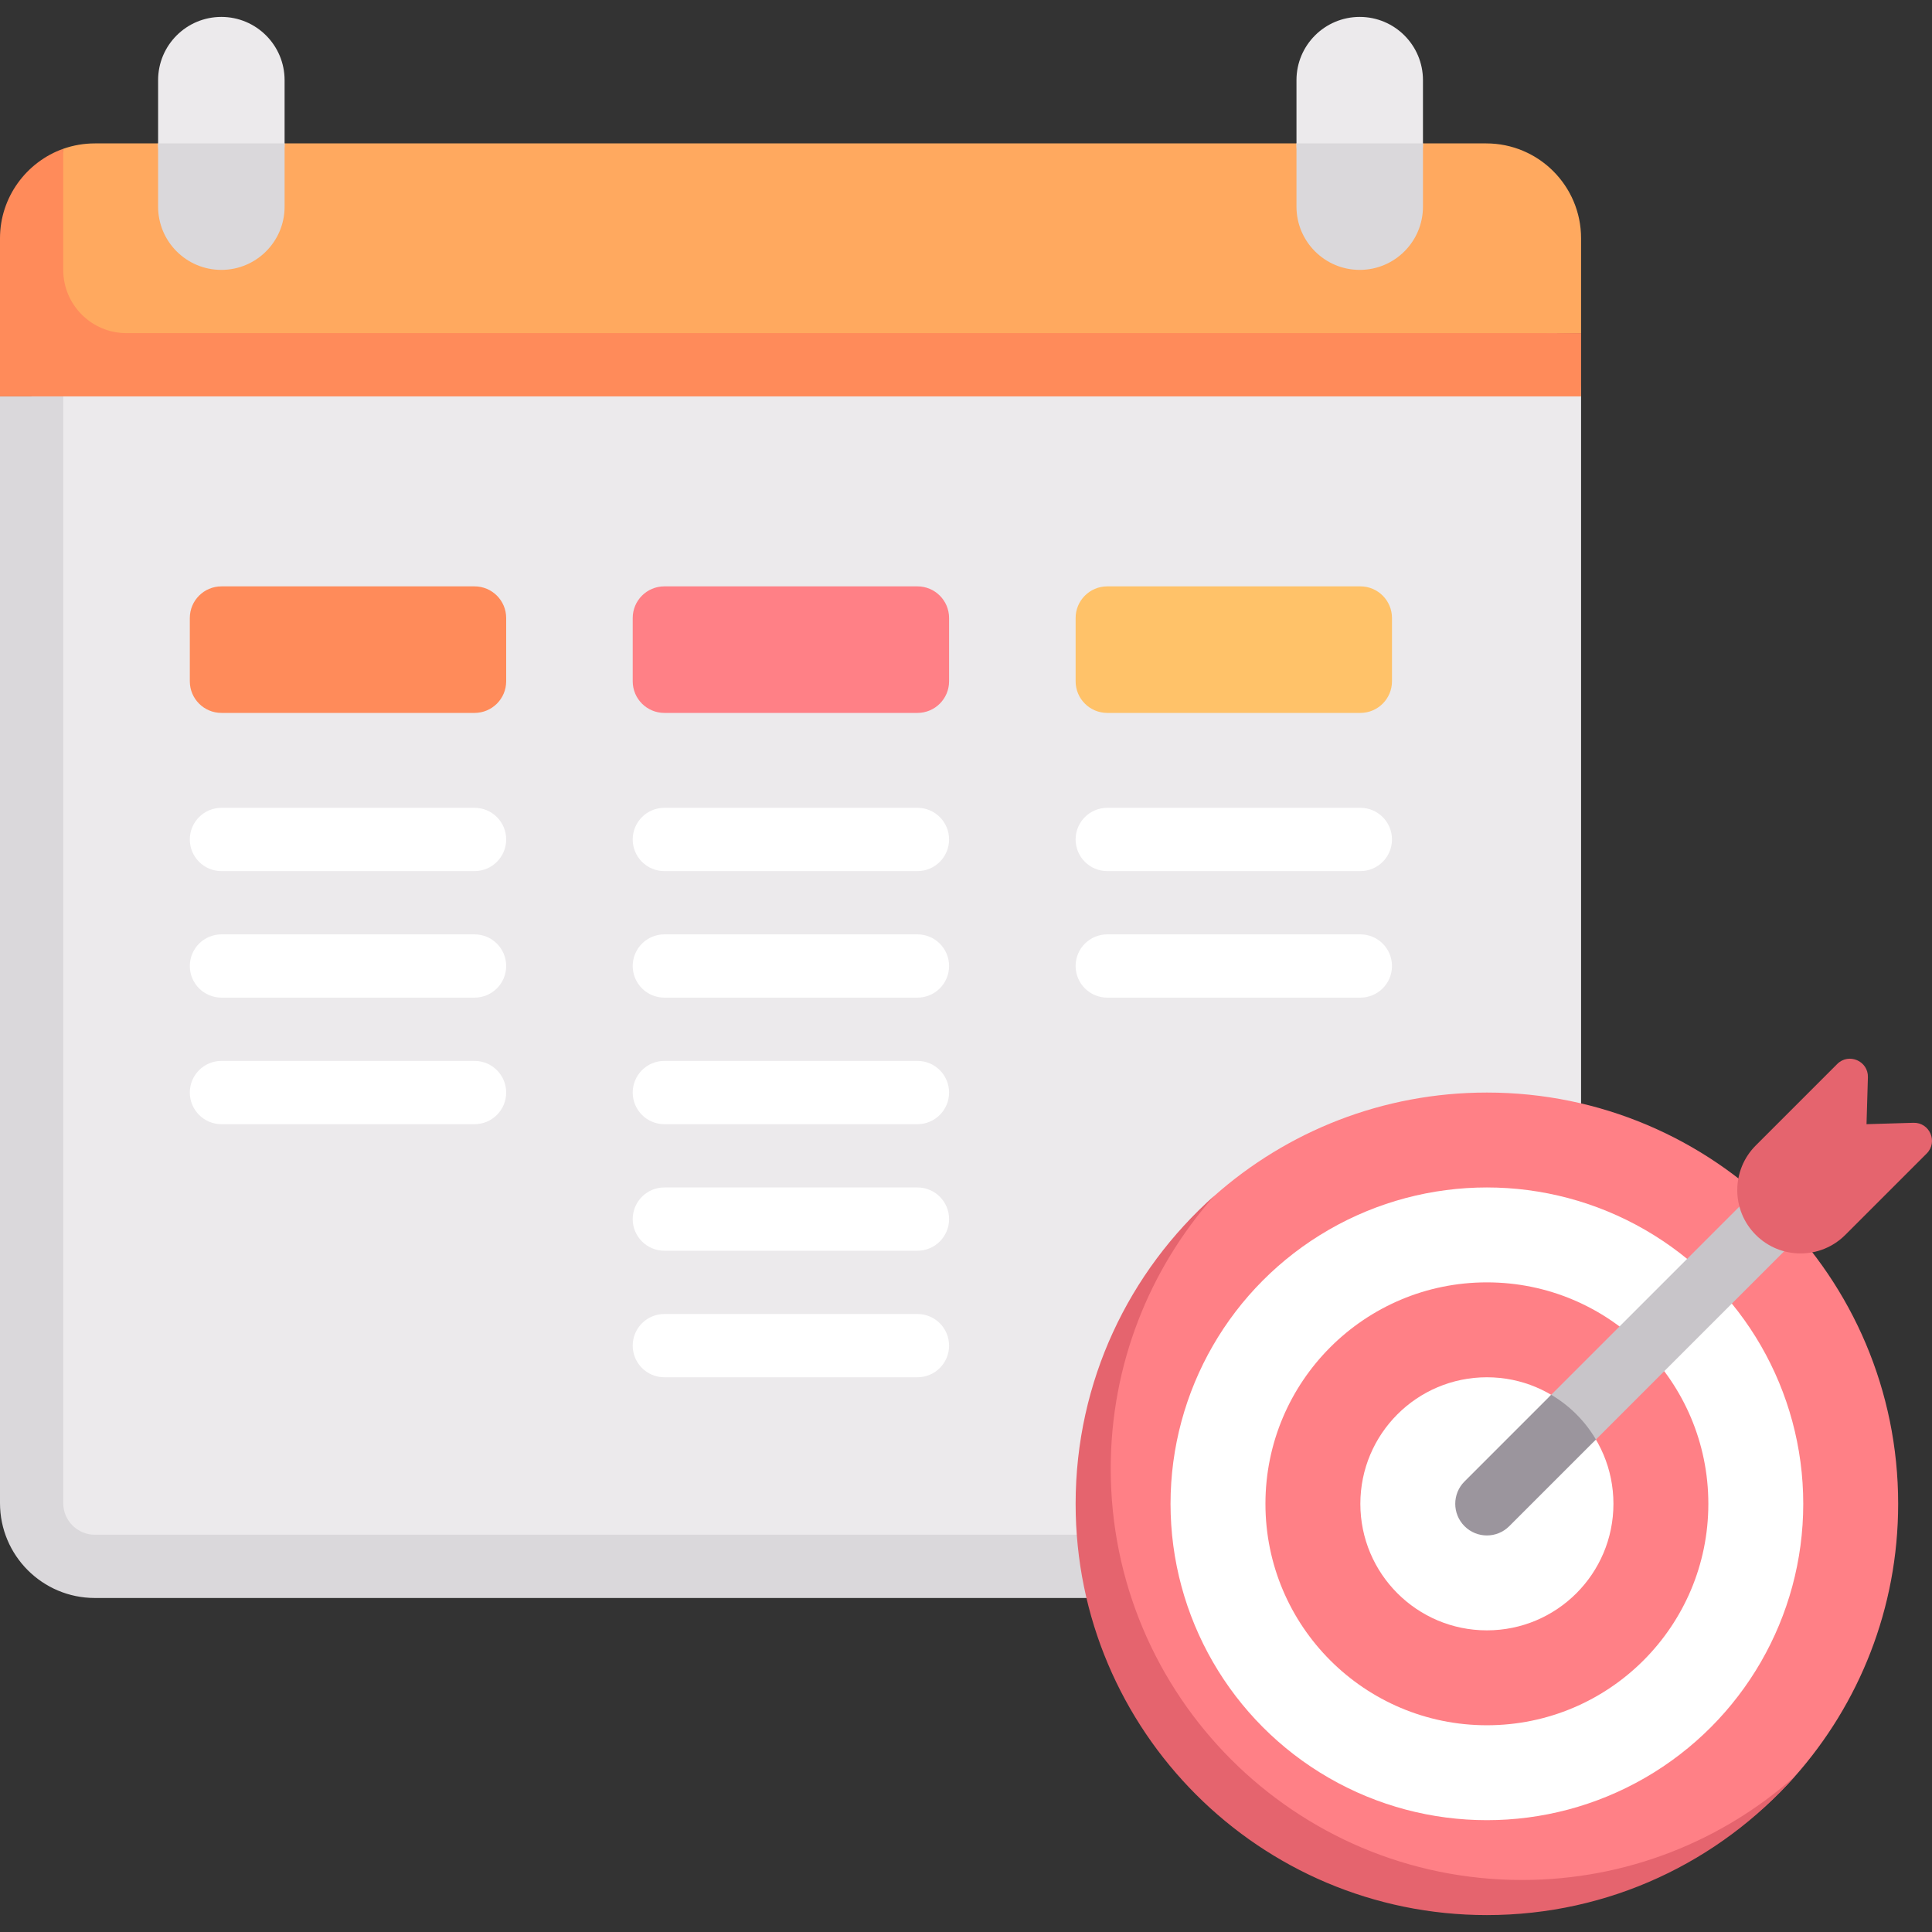 <svg id="Capa_1" enable-background="new 0 0 512 512" height="512" viewBox="0 0 512 512" width="512" xmlns="http://www.w3.org/2000/svg"><rect x="0" y="0" width="512" height="512" fill="#333333" stroke="none"/><g><g><path d="m393.86 415.202h-360.373c-13.884 0-25.14-11.256-25.14-25.14v-285.019c0-13.884 11.256-25.14 25.14-25.14h360.373c13.884 0 25.14 11.256 25.14 25.14v285.018c0 13.885-11.256 25.141-25.14 25.141z" fill="#eceaec"/><path d="m393.86 38.004h-368.72c-2.938 0-5.758.504-8.378 1.429l-8.982 57.132 411.22-8.282v-25.14c0-13.884-11.256-25.139-25.14-25.139z" fill="#ffa95f"/><path d="m25.14 406.723c-4.628 0-8.38-3.752-8.38-8.38v-293.3h-16.76v293.3c0 13.884 11.256 25.14 25.14 25.14h368.72c10.93 0 20.137-7.018 23.6-16.76z" fill="#dad8db"/><path d="m16.76 71.523v-32.095c-9.726 3.465-16.76 12.799-16.76 23.715v41.9h419v-16.76h-385.48c-9.256 0-16.76-7.503-16.76-16.76z" fill="#ff8b5a"/><path d="m58.66 54.763c-9.256 0-16.76-7.504-16.76-16.76v-16.76c0-9.256 7.504-16.76 16.76-16.76 9.256 0 16.76 7.504 16.76 16.76v16.76c0 9.257-7.504 16.76-16.76 16.76z" fill="#eceaec"/><path d="m58.66 71.523c-9.256 0-16.76-7.504-16.76-16.76v-16.76h33.52v16.76c0 9.257-7.504 16.76-16.76 16.76z" fill="#dad8db"/><path d="m360.34 54.763c-9.256 0-16.76-7.504-16.76-16.76v-16.76c0-9.256 7.504-16.76 16.76-16.76 9.256 0 16.76 7.504 16.76 16.76v16.76c0 9.257-7.504 16.76-16.76 16.76z" fill="#eceaec"/><path d="m360.34 71.523c-9.256 0-16.76-7.504-16.76-16.76v-16.76h33.52v16.76c0 9.257-7.504 16.76-16.76 16.76z" fill="#dad8db"/></g><path d="m503.032 398.526c0 27.726-10.353 53.034-27.404 72.269-19.967 22.524-49.119 34.205-81.586 34.205-60.194 0-105.542-46.281-105.542-106.474 0-32.463 10.744-61.612 33.264-81.578 19.236-17.056 44.548-27.412 72.278-27.412 60.193 0 108.99 48.797 108.99 108.99z" fill="#ff8086"/><circle cx="394.042" cy="398.526" fill="#fff" r="83.839"/><circle cx="394.042" cy="398.526" fill="#ff8086" r="58.687"/><circle cx="394.042" cy="398.526" fill="#fff" r="33.535"/><path d="m417.009 383.943c-2.145 0-4.29-.819-5.928-2.456-3.275-3.275-3.275-8.58 0-11.855l52.487-52.488c3.275-3.275 8.58-3.275 11.855 0s3.275 8.58 0 11.855l-52.487 52.488c-1.636 1.637-3.781 2.456-5.927 2.456z" fill="#c8c5c9"/><path d="m494.648 297.92.366-12.436c.127-4.312-5.083-6.56-8.133-3.51l-21.576 21.576c-6.548 6.548-6.548 17.165 0 23.713 6.548 6.548 17.165 6.548 23.713 0l21.576-21.576c3.05-3.05.802-8.26-3.51-8.134z" fill="#e5646e"/><path d="m243.132 188.93h-67.071c-4.63 0-8.384-3.754-8.384-8.384v-16.768c0-4.63 3.754-8.384 8.384-8.384h67.071c4.63 0 8.384 3.754 8.384 8.384v16.768c0 4.63-3.754 8.384-8.384 8.384z" fill="#ff8086"/><path d="m360.506 188.93h-67.071c-4.63 0-8.384-3.754-8.384-8.384v-16.768c0-4.63 3.754-8.384 8.384-8.384h67.071c4.63 0 8.384 3.754 8.384 8.384v16.768c0 4.63-3.753 8.384-8.384 8.384z" fill="#ffc269"/><path d="m125.758 188.93h-67.071c-4.63 0-8.384-3.754-8.384-8.384v-16.768c0-4.63 3.754-8.384 8.384-8.384h67.071c4.63 0 8.384 3.754 8.384 8.384v16.768c0 4.63-3.754 8.384-8.384 8.384z" fill="#ff8b5a"/><g fill="#fff"><path d="m125.758 230.849h-67.071c-4.634 0-8.384-3.754-8.384-8.384s3.75-8.384 8.384-8.384h67.071c4.634 0 8.384 3.754 8.384 8.384s-3.75 8.384-8.384 8.384z"/><path d="m125.758 264.384h-67.071c-4.634 0-8.384-3.754-8.384-8.384s3.75-8.384 8.384-8.384h67.071c4.634 0 8.384 3.754 8.384 8.384s-3.75 8.384-8.384 8.384z"/><path d="m125.758 297.92h-67.071c-4.634 0-8.384-3.754-8.384-8.384s3.75-8.384 8.384-8.384h67.071c4.634 0 8.384 3.754 8.384 8.384s-3.75 8.384-8.384 8.384z"/><path d="m243.132 230.849h-67.071c-4.634 0-8.384-3.754-8.384-8.384s3.75-8.384 8.384-8.384h67.071c4.634 0 8.384 3.754 8.384 8.384s-3.75 8.384-8.384 8.384z"/><path d="m243.132 264.384h-67.071c-4.634 0-8.384-3.754-8.384-8.384s3.75-8.384 8.384-8.384h67.071c4.634 0 8.384 3.754 8.384 8.384s-3.75 8.384-8.384 8.384z"/><path d="m243.132 297.92h-67.071c-4.634 0-8.384-3.754-8.384-8.384s3.75-8.384 8.384-8.384h67.071c4.634 0 8.384 3.754 8.384 8.384s-3.75 8.384-8.384 8.384z"/><path d="m243.132 331.455h-67.071c-4.634 0-8.384-3.754-8.384-8.384s3.75-8.384 8.384-8.384h67.071c4.634 0 8.384 3.754 8.384 8.384s-3.75 8.384-8.384 8.384z"/><path d="m243.132 364.991h-67.071c-4.634 0-8.384-3.754-8.384-8.384s3.75-8.384 8.384-8.384h67.071c4.634 0 8.384 3.754 8.384 8.384s-3.75 8.384-8.384 8.384z"/><path d="m360.506 230.849h-67.071c-4.634 0-8.384-3.754-8.384-8.384s3.75-8.384 8.384-8.384h67.071c4.634 0 8.384 3.754 8.384 8.384s-3.75 8.384-8.384 8.384z"/><path d="m360.506 264.384h-67.071c-4.634 0-8.384-3.754-8.384-8.384s3.75-8.384 8.384-8.384h67.071c4.634 0 8.384 3.754 8.384 8.384s-3.75 8.384-8.384 8.384z"/></g><path d="m411.082 369.631-22.968 22.967c-3.275 3.275-3.275 8.58 0 11.855 1.637 1.637 3.783 2.456 5.928 2.456s4.29-.819 5.928-2.456l22.968-22.967c-2.893-4.902-6.954-8.963-11.856-11.855z" fill="#9b959d"/><path d="m403.343 498.216c-60.194 0-108.99-48.797-108.99-108.99 0-27.729 10.356-53.045 27.409-72.28-22.521 19.967-36.71 49.116-36.71 81.581 0 60.194 48.797 108.99 108.99 108.99 32.465 0 61.619-14.199 81.586-36.721-19.235 17.053-44.557 27.42-72.285 27.42z" fill="#e5646e"/></g></svg>